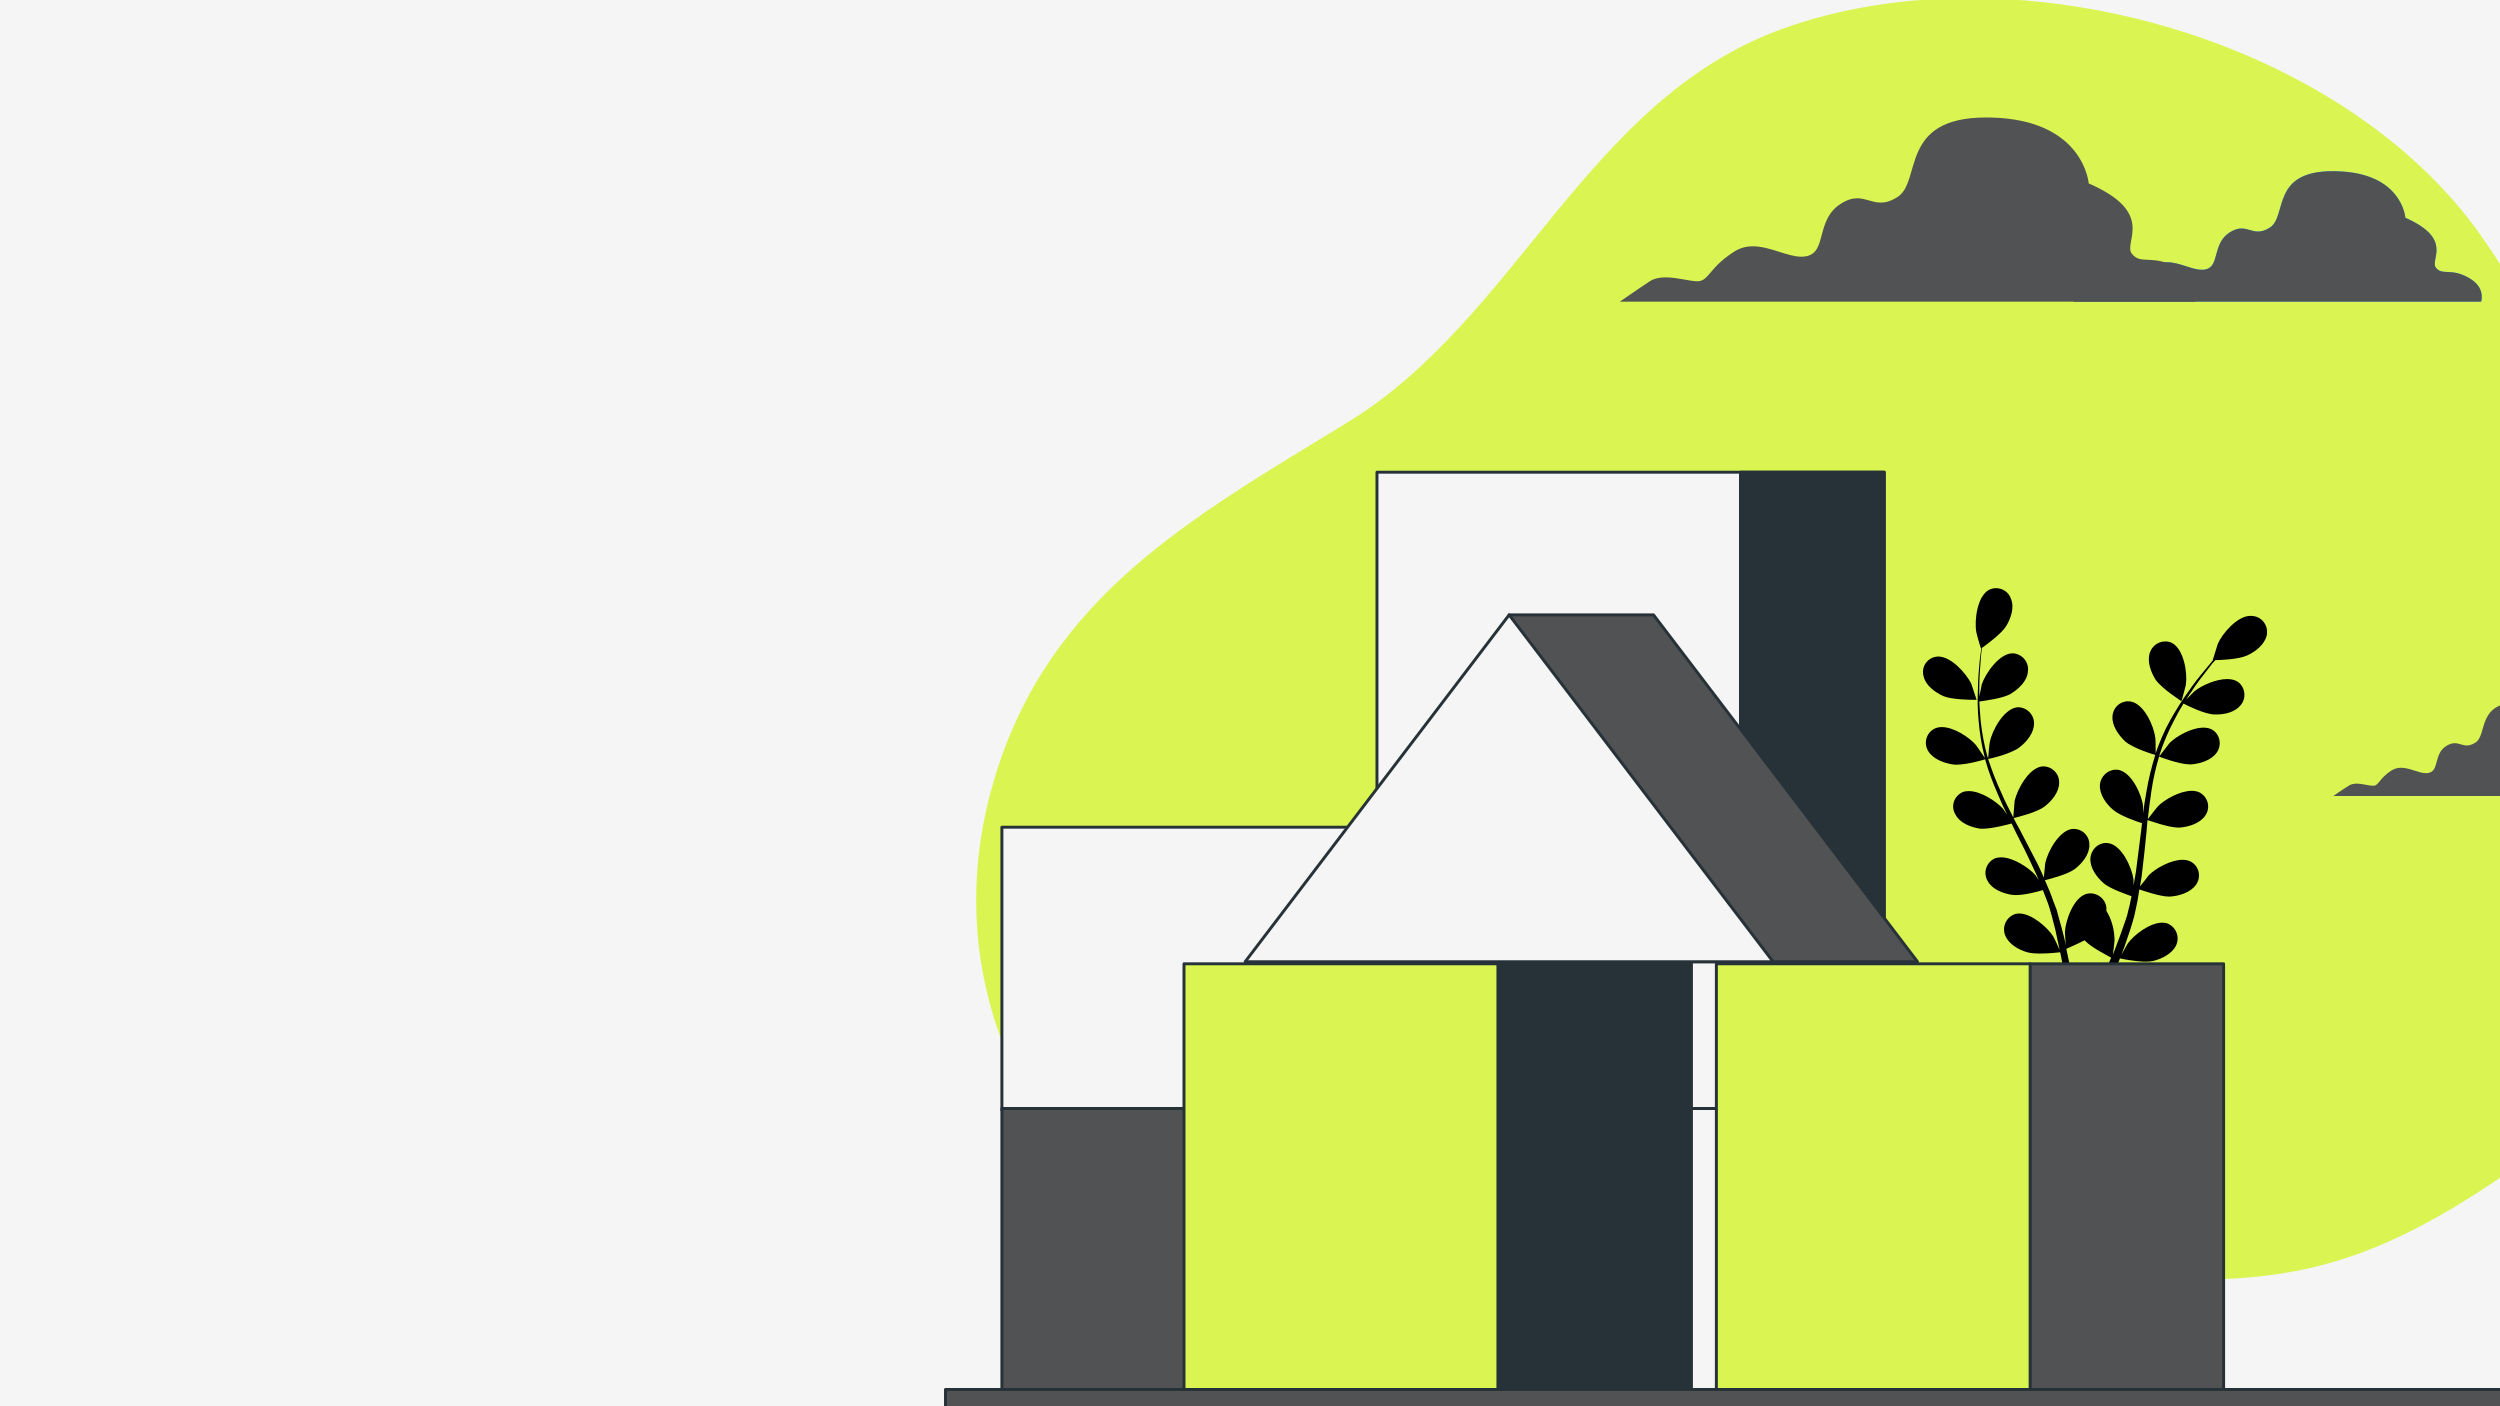 <svg version="1.1" viewBox="0.0 0.0 960.0 540.0" fill="none" stroke="none" stroke-linecap="square" stroke-miterlimit="10" xmlns:xlink="http://www.w3.org/1999/xlink" xmlns="http://www.w3.org/2000/svg"><rect x="0.0" y="0.0" width="960.0" height="540.0" fill="#808080" stroke="none"/><clipPath id="ge1207c2340_0_0.0"><path d="m0 0l960.0 0l0 540.0l-960.0 0l0 -540.0z" clip-rule="nonzero"/></clipPath><g clip-path="url(#ge1207c2340_0_0.0)"><path fill="#f5f5f5" d="m0 0l960.0 0l0 540.0l-960.0 0z" fill-rule="evenodd"/><path fill="#daf552" d="m756.285 -0.723c-25.582 0 -50.464 3.919 -72.8 12.139c-74.626 27.667 -100.85 110.936 -166.078 150.801c-60.011 36.716 -114.546 66.742 -135.548 136.767c-38.715 129.101 90.028 235.323 210.495 235.323c17.557 0 34.937 -2.253 51.598 -7.025c41.359 -11.935 76.32 -36.846 120.417 -36.98c0.962 0 1.916 -0.004 2.867 -0.004c28.308 0 50.769 1.215 70.637 1.215c41.41 0 71.564 -5.272 119.971 -37.794c71.36 -47.731 75.142 -146.213 52.314 -234.199c-13.047 -50.224 -34.836 -97.039 -57.535 -129.164c-40.733 -57.555 -121.527 -91.08 -196.337 -91.08z" fill-rule="evenodd"/><path fill="#515253" d="m968.125 269.505c-17.443 0 -12.707 12.581 -17.588 15.667c-1.302 0.821 -2.351 1.083 -3.281 1.083c-1.686 0 -2.976 -0.868 -4.658 -0.868c-0.931 0 -1.979 0.266 -3.281 1.087c-4.826 3.133 -2.609 9.394 -6.653 10.305c-0.352 0.082 -0.712 0.117 -1.083 0.117c-2.839 0 -6.199 -2.081 -9.57 -2.081c-1.24 0 -2.48 0.282 -3.7 1.052c-4.826 3.129 -4.826 5.87 -7.044 5.87c-1.564 0 -4.06 -0.813 -6.32 -0.813c-1.13 0 -2.202 0.203 -3.074 0.813c-2.738 1.697 -5.87 3.915 -5.87 3.915l113.111 0c0 0 1.306 -3.915 -3.653 -6.656c-4.826 -2.608 -7.044 -0.391 -8.87 -2.608c-1.826 -2.217 4.826 -8.087 -8.483 -13.958c0 0 -0.911 -12.393 -19.176 -12.913c-0.274 -0.008 -0.544 -0.012 -0.806 -0.012z" fill-rule="evenodd"/><path fill="#4dd2ff" d="m895.712 65.731c-23.861 0 -17.314 17.317 -24.104 21.673c-1.791 1.134 -3.234 1.498 -4.513 1.498c-2.3 0 -4.071 -1.169 -6.371 -1.169c-1.279 0 -2.722 0.364 -4.513 1.498c-6.782 4.306 -3.782 13.046 -9.261 14.22c-0.458 0.094 -0.931 0.137 -1.412 0.137c-3.958 0 -8.651 -2.89 -13.325 -2.89c-1.713 0 -3.422 0.387 -5.092 1.447c-6.786 4.435 -6.786 8.087 -9.914 8.087c-2.089 0 -5.511 -1.099 -8.679 -1.099c-1.584 0 -3.109 0.274 -4.369 1.099c-3.782 2.479 -8.088 5.612 -8.088 5.612l156.683 0c0 0 1.956 -5.612 -4.959 -9.265c-6.782 -3.782 -9.914 -0.649 -12.394 -3.782c-2.48 -3 6.915 -10.958 -11.741 -19.174c0 0 -1.173 -17.352 -26.615 -17.872c-0.454 -0.012 -0.9 -0.02 -1.334 -0.02z" fill-rule="evenodd"/><path fill="#515253" d="m895.712 65.731c-23.861 0 -17.314 17.317 -24.104 21.673c-1.791 1.134 -3.234 1.498 -4.513 1.498c-2.3 0 -4.071 -1.169 -6.371 -1.169c-1.279 0 -2.722 0.364 -4.513 1.498c-6.782 4.306 -3.782 13.046 -9.261 14.22c-0.458 0.094 -0.931 0.137 -1.412 0.137c-3.958 0 -8.651 -2.89 -13.325 -2.89c-1.713 0 -3.422 0.387 -5.092 1.447c-6.786 4.435 -6.786 8.087 -9.914 8.087c-2.089 0 -5.511 -1.099 -8.679 -1.099c-1.584 0 -3.109 0.274 -4.369 1.099c-3.782 2.479 -8.088 5.612 -8.088 5.612l156.683 0c0 0 1.956 -5.612 -4.959 -9.265c-6.782 -3.782 -9.914 -0.649 -12.394 -3.782c-2.48 -3 6.915 -10.958 -11.741 -19.174c0 0 -1.173 -17.352 -26.615 -17.872c-0.454 -0.012 -0.9 -0.02 -1.334 -0.02z" fill-rule="evenodd"/><path fill="#515253" d="m762.644 45.114c-33.56 0 -24.538 24.528 -34.022 30.551c-2.546 1.615 -4.603 2.135 -6.426 2.135c-3.262 0 -5.777 -1.662 -9.011 -1.662c-1.807 0 -3.837 0.516 -6.352 2.135c-9.652 6.132 -5.217 18.392 -13.043 20.09c-0.657 0.141 -1.338 0.207 -2.03 0.207c-5.511 0 -12.097 -3.985 -18.636 -3.985c-2.444 0 -4.881 0.555 -7.255 2.081c-9.652 6.132 -9.652 11.349 -14.088 11.349c-2.871 0 -7.713 -1.506 -12.167 -1.506c-2.229 0 -4.357 0.375 -6.097 1.506c-5.35 3.524 -11.483 7.829 -11.483 7.829l221 0c0 0 2.742 -7.829 -6.915 -13.046c-9.652 -5.35 -13.958 -0.911 -17.478 -5.35c-3.524 -4.302 9.652 -15.651 -16.571 -27c0 0 -1.826 -24.528 -37.573 -25.31c-0.63 -0.016 -1.248 -0.023 -1.854 -0.023z" fill-rule="evenodd"/><path fill="#000000" d="m744.309 252.103c-0.274 0 -0.548 0.023 -0.813 0.063c-3.524 0.524 -5.87 4.044 -4.826 7.567c0.782 3.52 4.435 6.132 7.564 7.567c3.133 1.341 10.29 1.435 12.269 1.435c0.332 0 0.516 -0.004 0.516 -0.004c0 0 -1.956 -5.999 -2.085 -6.261c-1.979 -3.954 -7.701 -10.367 -12.625 -10.367z" fill-rule="evenodd"/><path fill="#000000" d="m800.506 361.092c2.609 2.87 9.394 6.132 10.177 6.656c-0.915 2.217 -1.826 4.302 -2.742 6.39c-3 7.176 -5.87 12.913 -7.959 16.961c-0.391 0.782 -0.782 1.564 -1.04 2.217l-0.391 0c-0.133 -0.786 -0.262 -1.568 -0.395 -2.612c-0.649 -4.564 -1.564 -10.958 -3.129 -18.654c-0.391 -2.476 -1.044 -5.088 -1.564 -7.696c2.347 -1.044 4.693 -2.084 7.044 -3.262zm-33.999 -135.234c-0.888 0 -1.799 0.196 -2.659 0.61c-4.568 2.346 -5.741 11.611 -4.959 16.175c0 0.387 1.658 6.265 1.823 6.265c0 0 0.004 0 0.004 -0.004l0.129 0c-0.258 1.435 -0.391 3 -0.649 4.826c-0.262 3.133 -0.653 6.656 -0.653 10.567c-0.262 4.177 -0.133 8.482 0.258 12.655c0.395 4.697 1.177 9.394 2.351 13.958l0 0.133c-0.782 -1.306 -3.262 -4.697 -3.391 -4.959c-2.507 -2.945 -8.479 -6.887 -13.114 -6.887c-0.911 0 -1.772 0.153 -2.542 0.493c-3.262 1.435 -4.568 5.483 -2.742 8.611c1.826 3.133 6.003 4.697 9.394 5.217c0.458 0.082 0.978 0.117 1.545 0.117c4.087 0 10.407 -1.842 10.978 -2.073c1.306 4.697 3 9.132 4.959 13.566c1.044 2.608 2.218 5.088 3.52 7.696c-0.782 -1.044 -1.431 -2.084 -1.564 -2.217c-2.53 -2.859 -8.495 -6.836 -13.196 -6.836c-0.872 0 -1.701 0.137 -2.46 0.446c-3.262 1.564 -4.564 5.479 -2.609 8.608c1.697 3.262 5.87 4.826 9.265 5.35c0.321 0.035 0.681 0.055 1.064 0.055c3.626 0 9.547 -1.541 11.197 -2.01c0.524 1.04 0.915 1.955 1.435 3c2.347 4.564 4.697 9.261 6.786 13.828c0.782 1.693 1.564 3.262 2.218 4.955c-0.653 -1.044 -1.177 -1.826 -1.306 -1.955c-2.53 -2.863 -8.495 -6.836 -13.196 -6.836c-0.876 0 -1.705 0.137 -2.46 0.442c-3.262 1.568 -4.564 5.612 -2.609 8.741c1.697 3.133 5.87 4.697 9.261 5.221c0.442 0.066 0.935 0.098 1.463 0.098c3.52 0 8.596 -1.357 10.411 -1.924c0.653 1.693 1.306 3.391 1.956 5.084c0.391 1.177 0.782 2.221 1.044 3.395c0.391 1.173 0.653 2.346 0.915 3.391c0.649 2.217 1.173 4.568 1.564 6.652c0.391 1.568 0.653 3 0.911 4.435c-0.649 -1.693 -2.218 -4.826 -2.347 -5.088c-2.264 -3.574 -8.338 -8.889 -13.149 -8.889c-0.458 0 -0.903 0.051 -1.334 0.153c-3.52 1.04 -5.346 4.826 -4.044 8.217c1.306 3.391 5.221 5.608 8.483 6.523c1.295 0.372 3.133 0.493 5.01 0.493c3.418 0 6.969 -0.411 7.642 -0.493c0.524 2.346 0.915 4.697 1.306 6.914c1.302 7.696 2.218 14.087 2.738 18.525c0 0.911 0.133 1.564 0.262 2.217l-15.527 0l5.612 7.172l26.482 0l5.612 -7.172l-14.483 0l0.391 -0.653c1.956 -4.177 4.697 -10.047 7.697 -17.352c0.915 -2.217 1.826 -4.697 2.871 -7.305c0.735 0.211 6.011 1.263 9.954 1.263c0.966 0 1.854 -0.063 2.57 -0.219c3.395 -0.782 7.439 -2.738 9.003 -5.999c1.564 -3.262 0 -7.176 -3.391 -8.479c-0.594 -0.192 -1.228 -0.278 -1.881 -0.278c-4.795 0 -10.841 4.642 -13.255 7.974c-0.129 0.129 -1.564 2.738 -2.48 4.435c0.395 -1.044 0.786 -2.088 1.177 -3.133c0.782 -2.217 1.435 -4.306 2.218 -6.523l1.044 -3.391c0.391 -1.173 0.649 -2.479 0.911 -3.653c0.653 -2.738 1.173 -5.608 1.564 -8.479c1.858 0.618 7.928 2.757 11.448 2.757c0.192 0 0.379 -0.004 0.555 -0.02c3.395 -0.258 7.697 -1.564 9.785 -4.564c2.089 -3 1.173 -7.176 -2.089 -8.87c-0.911 -0.469 -1.967 -0.673 -3.098 -0.673c-4.549 0 -10.337 3.277 -12.949 5.89c-0.129 0.262 -2.218 2.871 -3.391 4.306c0.262 -1.826 0.653 -3.524 0.782 -5.221c0.653 -5.217 1.173 -10.305 1.697 -15.522c0.129 -1.697 0.262 -3.133 0.391 -4.697c0.626 0.125 7.959 2.886 11.901 2.886c0.172 0 0.336 -0.004 0.493 -0.016c3.391 -0.262 7.697 -1.564 9.785 -4.568c2.085 -3 1.173 -7.043 -2.088 -8.87c-0.911 -0.469 -1.967 -0.673 -3.101 -0.673c-4.549 0 -10.333 3.281 -12.945 5.89c-0.262 0.262 -3.262 4.044 -3.915 4.959c0.391 -3.524 0.782 -6.914 1.306 -10.305c0.653 -4.697 1.697 -9.265 3 -13.699c0.25 0.125 7.838 3.015 11.905 3.015c0.168 0 0.332 -0.004 0.489 -0.016c3.391 -0.258 7.697 -1.564 9.785 -4.564c2.089 -3 1.173 -7.176 -1.959 -8.87c-0.935 -0.469 -2.01 -0.673 -3.164 -0.673c-4.611 0 -10.399 3.277 -13.012 5.89c-0.129 0.262 -3.391 4.306 -3.915 5.088c0 -0.262 0.133 -0.524 0.133 -0.782c1.435 -4.435 3.262 -8.741 5.479 -12.917c1.173 -2.346 2.347 -4.435 3.653 -6.523c1.435 0.786 8.088 4.044 11.741 4.177c0.25 0.008 0.501 0.012 0.755 0.012c3.461 0 7.232 -0.86 9.422 -3.535c2.347 -2.738 1.826 -6.914 -1.044 -8.999c-1.13 -0.755 -2.558 -1.068 -4.11 -1.068c-4.373 0 -9.762 2.472 -12.457 4.587c-0.133 0.133 -1.959 1.959 -3.262 3.262c0.649 -0.911 1.173 -1.955 1.826 -2.738c2.085 -3.262 4.302 -6.132 6.262 -8.611c1.044 -1.435 2.089 -2.738 3.129 -3.782c1.826 0 9.003 -0.262 12.265 -1.826c3.133 -1.435 6.653 -4.177 7.435 -7.696c0.782 -3.786 -1.956 -7.305 -5.737 -7.438c-0.18 -0.016 -0.364 -0.027 -0.544 -0.027c-4.975 0 -10.744 6.699 -12.504 10.727c-0.129 0.391 -1.956 6.261 -1.956 6.261l0.129 0c-0.915 1.173 -1.956 2.346 -3 3.653c-2.088 2.475 -4.306 5.217 -6.524 8.479c-2.48 3.391 -4.697 7.043 -6.786 10.696c-2.347 4.177 -4.173 8.479 -5.737 12.917l0 0.129c0 -1.435 0 -5.741 -0.133 -5.999c-0.52 -4.568 -4.306 -13.046 -9.394 -13.961c-0.364 -0.063 -0.724 -0.094 -1.076 -0.094c-3.195 0 -5.851 2.546 -5.968 5.835c-0.262 3.524 2.351 7.176 4.826 9.523c2.871 2.608 10.959 5.088 11.612 5.217c-1.435 4.697 -2.609 9.265 -3.391 14.09c-0.524 2.738 -0.915 5.479 -1.306 8.349l0 -2.741c-0.52 -4.564 -4.435 -13.042 -9.523 -13.958c-0.289 -0.043 -0.579 -0.063 -0.864 -0.063c-3.176 0 -5.941 2.573 -6.179 5.804c-0.262 3.653 2.347 7.305 4.959 9.523c2.609 2.346 9.39 4.697 11.217 5.217c-0.129 1.044 -0.258 2.217 -0.391 3.262c-0.653 5.217 -1.302 10.305 -1.956 15.393c-0.262 1.826 -0.653 3.524 -0.915 5.221l0 -2.221c-0.649 -4.564 -4.435 -13.042 -9.523 -13.957c-0.352 -0.063 -0.7 -0.094 -1.044 -0.094c-3.097 0 -5.765 2.546 -5.999 5.835c-0.262 3.653 2.347 7.176 4.959 9.523c2.476 2.217 8.737 4.306 10.826 5.088c-0.391 1.697 -0.653 3.524 -1.173 5.217c-0.262 1.173 -0.52 2.35 -0.915 3.395c-0.391 1.173 -0.782 2.346 -1.173 3.391c-0.782 2.217 -1.564 4.435 -2.347 6.39c-0.524 1.435 -1.044 2.87 -1.564 4.177c0.258 -1.697 0.649 -5.221 0.649 -5.479c0 -4.044 -1.044 -8.087 -3.129 -11.482c0 -0.52 0 -0.911 0 -1.435c-0.45 -3.023 -3.109 -5.276 -6.082 -5.276c-0.489 0 -0.986 0.059 -1.486 0.188c-4.959 1.306 -8.088 10.047 -8.35 14.611c0 0.262 0.133 3.262 0.391 5.088c-0.258 -1.04 -0.52 -2.084 -0.782 -3.262c-0.52 -2.217 -1.173 -4.435 -1.826 -6.781c-0.262 -1.044 -0.653 -2.217 -0.911 -3.391c-0.391 -1.177 -0.915 -2.217 -1.306 -3.395c-0.911 -2.738 -2.089 -5.479 -3.262 -8.087c1.956 -0.52 8.741 -2.217 11.483 -4.306c2.738 -2.084 5.608 -5.479 5.608 -9.132c0.125 -3.496 -2.62 -6.277 -6.062 -6.277c-0.153 0 -0.305 0.004 -0.461 0.016c-5.088 0.524 -9.523 8.741 -10.439 13.175c0 0.262 -0.391 3.653 -0.52 5.479c-0.782 -1.693 -1.435 -3.262 -2.218 -4.826c-2.347 -4.564 -4.826 -9.261 -7.177 -13.828c-0.782 -1.435 -1.564 -2.738 -2.218 -4.173c0.653 -0.133 8.874 -2.088 11.874 -4.435c2.738 -2.088 5.608 -5.479 5.608 -9.132c0.125 -3.5 -2.742 -6.281 -6.078 -6.281c-0.149 0 -0.297 0.008 -0.446 0.02c-5.088 0.52 -9.523 8.737 -10.568 13.175c0 0.391 -0.391 5.088 -0.52 6.39c-1.564 -3.129 -3.262 -6.261 -4.568 -9.394c-1.956 -4.173 -3.653 -8.608 -5.088 -13.042c0.395 0 8.874 -1.959 12.003 -4.435c2.742 -2.088 5.612 -5.479 5.612 -9.136c0.125 -3.375 -2.753 -6.277 -6.097 -6.277c-0.141 0 -0.286 0.008 -0.426 0.016c-5.088 0.653 -9.523 8.741 -10.439 13.308c-0.129 0.262 -0.653 5.479 -0.653 6.39c0 -0.258 -0.129 -0.52 -0.258 -0.782c-1.306 -4.435 -2.089 -9.132 -2.609 -13.695c-0.262 -2.612 -0.391 -5.088 -0.524 -7.438c1.697 -0.258 9.132 -1.173 12.132 -3c3.133 -1.955 6.265 -4.959 6.524 -8.479c0.524 -3.653 -2.218 -6.914 -5.87 -7.043c-5.088 0 -10.435 7.696 -11.87 11.998c0 0.262 -0.524 2.741 -0.915 4.568l0 -3.262c0 -3.782 0.262 -7.434 0.524 -10.567c0.129 -1.826 0.258 -3.391 0.52 -4.826c1.435 -1.044 7.435 -5.35 9.261 -8.349c1.826 -3 3.262 -7.176 1.826 -10.567c-0.86 -2.495 -3.207 -4.001 -5.687 -4.001z" fill-rule="evenodd"/><path fill="#000000" d="m831.478 246.307c-2.566 0 -5.034 1.623 -5.925 4.294c-1.173 3.391 0.395 7.567 2.221 10.434c2.347 3.395 9.914 8.22 9.914 8.22c0 0 1.693 -6.003 1.693 -6.394c0.653 -4.564 -0.782 -13.695 -5.479 -16.046c-0.786 -0.344 -1.611 -0.508 -2.425 -0.508z" fill-rule="evenodd"/><path fill="#f5f5f5" d="m384.729 317.651l0 108.668l194.777 0l0 -108.668z" fill-rule="evenodd"/><path stroke="#263238" stroke-width="1.139" stroke-linejoin="round" stroke-linecap="round" d="m384.729 317.651l0 108.668l194.777 0l0 -108.668z" fill-rule="evenodd"/><path fill="#263238" d="m524.322 317.651l0 108.668l55.185 0l0 -108.668z" fill-rule="evenodd"/><path stroke="#263238" stroke-width="1.139" stroke-linejoin="round" stroke-linecap="round" d="m524.322 317.651l0 108.668l55.185 0l0 -108.668z" fill-rule="evenodd"/><path fill="#f5f5f5" d="m528.757 181.33l0 352.614l194.777 0l0 -352.614z" fill-rule="evenodd"/><path stroke="#263238" stroke-width="1.139" stroke-linejoin="round" stroke-linecap="round" d="m528.757 181.33l0 352.614l194.777 0l0 -352.614z" fill-rule="evenodd"/><path fill="#263238" d="m668.349 181.33l0 352.614l55.185 0l0 -352.614z" fill-rule="evenodd"/><path stroke="#263238" stroke-width="1.139" stroke-linejoin="round" stroke-linecap="round" d="m668.349 181.33l0 352.614l55.185 0l0 -352.614z" fill-rule="evenodd"/><path fill="#515253" d="m384.729 425.666l0 108.668l194.777 0l0 -108.668z" fill-rule="evenodd"/><path stroke="#263238" stroke-width="1.139" stroke-linejoin="round" stroke-linecap="round" d="m384.729 425.666l0 108.668l194.777 0l0 -108.668z" fill-rule="evenodd"/><path fill="#263238" d="m564.765 425.666l0 108.668l105.672 0l0 -108.668z" fill-rule="evenodd"/><path stroke="#263238" stroke-width="1.139" stroke-linejoin="round" stroke-linecap="round" d="m564.765 425.666l0 108.668l105.672 0l0 -108.668z" fill-rule="evenodd"/><path fill="#f5f5f5" d="m572.983 425.666l0 108.668l156.946 0l0 -108.668z" fill-rule="evenodd"/><path stroke="#263238" stroke-width="1.139" stroke-linejoin="round" stroke-linecap="round" d="m572.983 425.666l0 108.668l156.946 0l0 -108.668z" fill-rule="evenodd"/><path fill="#515253" d="m579.506 236.119l0 34.7l-75.013 98.492l231.826 0l-101.366 -133.193z" fill-rule="evenodd"/><path stroke="#263238" stroke-width="1.139" stroke-linejoin="round" stroke-linecap="round" d="m579.506 236.119l0 34.7l-75.013 98.492l231.826 0l-101.366 -133.193z" fill-rule="evenodd"/><path fill="#f5f5f5" d="m579.506 236.119l-101.37 133.193l202.736 0l-101.366 -133.193z" fill-rule="evenodd"/><path stroke="#263238" stroke-width="1.139" stroke-linejoin="round" stroke-linecap="round" d="m579.506 236.119l-101.37 133.193l202.736 0l-101.366 -133.193z" fill-rule="evenodd"/><path fill="#daf552" d="m659.086 370.094l0 164.24l120.547 0l0 -164.24z" fill-rule="evenodd"/><path stroke="#263238" stroke-width="1.139" stroke-linejoin="round" stroke-linecap="round" d="m659.086 370.094l0 164.24l120.547 0l0 -164.24z" fill-rule="evenodd"/><path fill="#515253" d="m779.633 370.094l0 164.24l74.231 0l0 -164.24z" fill-rule="evenodd"/><path stroke="#263238" stroke-width="1.139" stroke-linejoin="round" stroke-linecap="round" d="m779.633 370.094l0 164.24l74.231 0l0 -164.24z" fill-rule="evenodd"/><path fill="#daf552" d="m454.655 370.094l0 164.24l194.777 0l0 -164.24z" fill-rule="evenodd"/><path stroke="#263238" stroke-width="1.139" stroke-linejoin="round" stroke-linecap="round" d="m454.655 370.094l0 164.24l194.777 0l0 -164.24z" fill-rule="evenodd"/><path fill="#263238" d="m575.2 370.094l0 164.24l74.231 0l0 -164.24z" fill-rule="evenodd"/><path stroke="#263238" stroke-width="1.139" stroke-linejoin="round" stroke-linecap="round" d="m575.2 370.094l0 164.24l74.231 0l0 -164.24z" fill-rule="evenodd"/><path fill="#515253" d="m363.07 533.552l0 7.172l684.527 0l0 -7.172z" fill-rule="evenodd"/><path stroke="#263238" stroke-width="1.139" stroke-linejoin="round" stroke-linecap="round" d="m363.07 533.552l0 7.172l684.527 0l0 -7.172z" fill-rule="evenodd"/></g></svg>